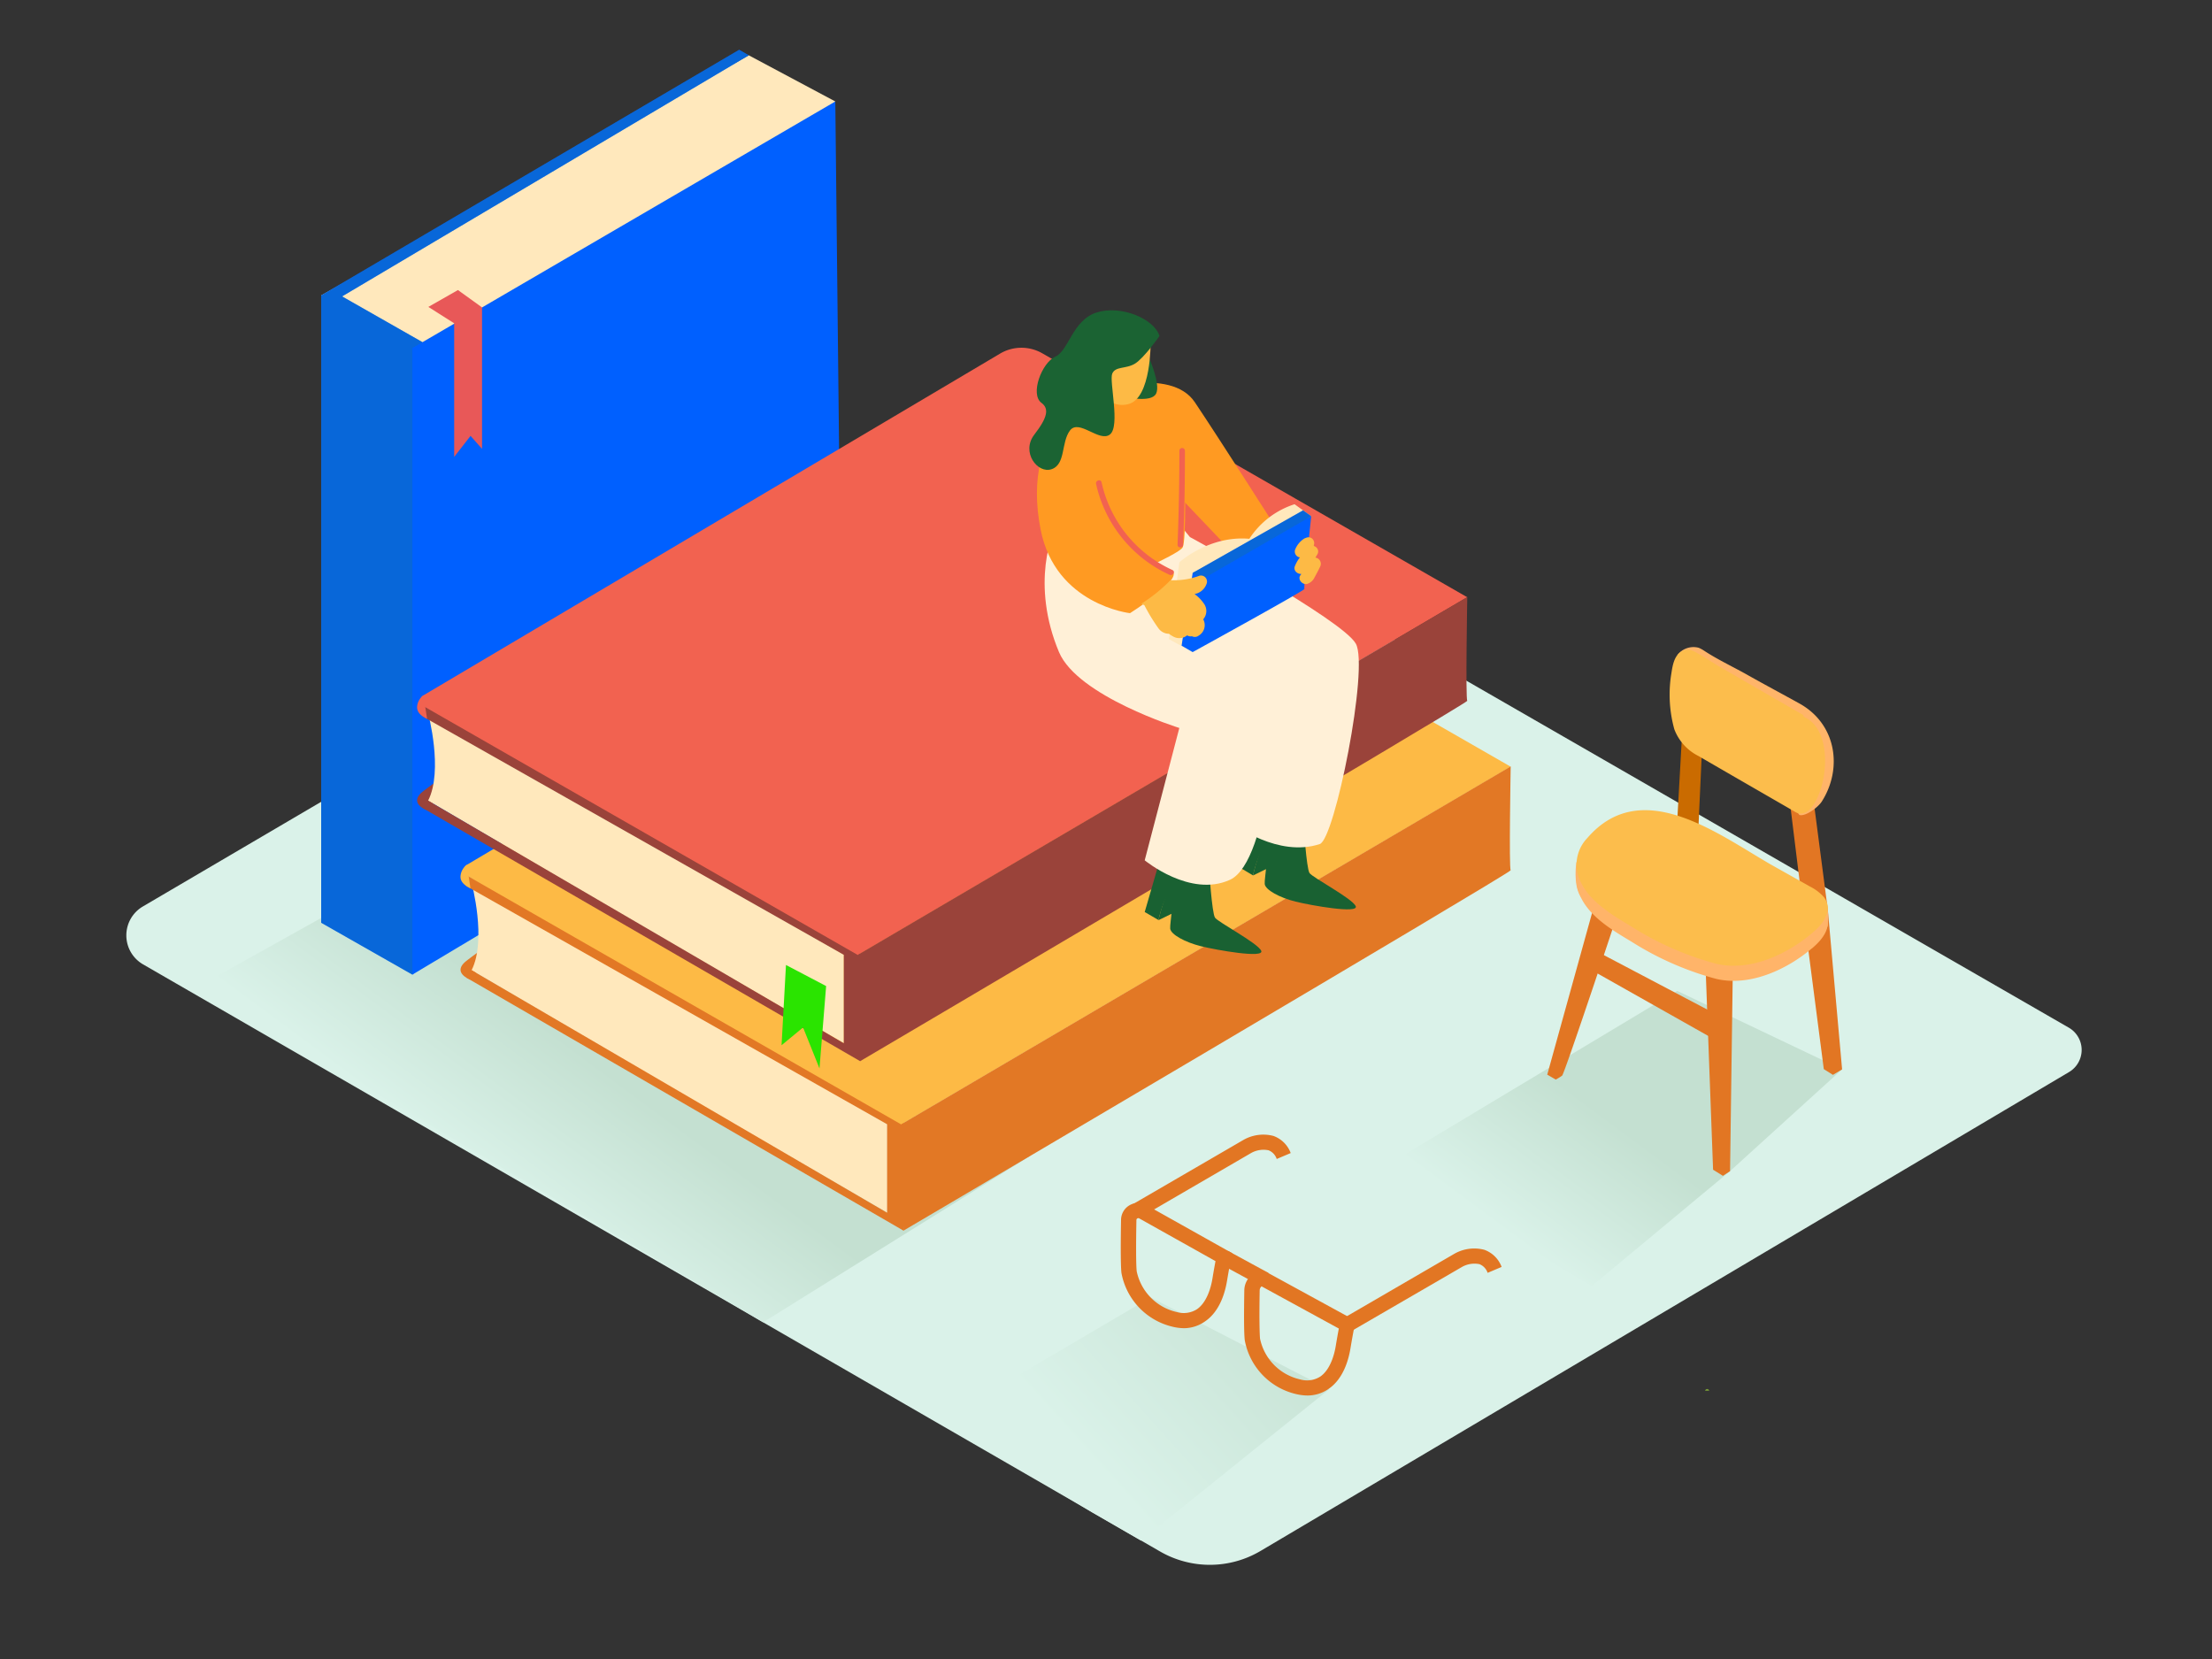 <svg id="Layer_1" data-name="Layer 1" xmlns="http://www.w3.org/2000/svg" xmlns:xlink="http://www.w3.org/1999/xlink" viewBox="0 0 400 300"><rect x="0" y="0" width="400" height="300" fill="#333333" stroke="none"/><defs><linearGradient id="linear-gradient" x1="195.71" y1="262.72" x2="234.85" y2="227.39" gradientUnits="userSpaceOnUse"><stop offset="0" stop-color="#daf2e9"/><stop offset="1" stop-color="#c4e0d1"/></linearGradient><linearGradient id="linear-gradient-2" x1="274.97" y1="224.92" x2="291.52" y2="202.58" xlink:href="#linear-gradient"/><linearGradient id="linear-gradient-3" x1="93.44" y1="217.36" x2="110.5" y2="194.33" xlink:href="#linear-gradient"/></defs><title>-</title><path d="M25.89,174.4,209.8,280.57a18,18,0,0,0,18.13-.1l146.22-86.61a4.65,4.65,0,0,0,0-8C341.64,167.13,204.68,88.2,182.4,75.57a6.06,6.06,0,0,0-6.06,0L25.85,163.91A6.06,6.06,0,0,0,25.89,174.4Z" fill="#daf2e9"/><path d="M208.07,234.61l-37.39,22s5.36,4.14,26.78,16.86l8.87,5.12,34-27.35" fill="url(#linear-gradient)"/><path d="M303.28,179.18,250.64,210.8s15.78,9,37.2,21.76l25-20.78,20.26-18.4" fill="url(#linear-gradient-2)"/><path d="M82.31,152.47,35.6,178.54s81,47.85,102.39,60.58l48.15-30" fill="url(#linear-gradient-3)"/><polyline points="135.4 10 151.05 18.35 108.31 58.6 70.62 70.44 58.08 53.42" fill="#ffe8bc"/><polyline points="76.39 61.87 61.86 53.6 135.4 10 133.67 9 58.08 53.42 58.08 166.86 74.57 176.24 80.86 169.68" fill="#0060ff"/><polyline points="76.39 61.87 61.86 53.6 135.4 10 133.67 9 58.08 53.42 58.08 166.86 74.57 176.24 80.86 169.68" fill="#1371a5" opacity="0.42"/><polygon points="151.05 18.35 74.57 62.94 74.57 176.24 152.26 129.81 151.05 18.35" fill="#0060ff"/><polygon points="77.46 55.5 82.13 58.46 82.13 82.62 85.09 78.82 87.17 81.17 87.17 55.59 82.81 52.45 77.46 55.5" fill="#e85858"/><path d="M85.28,177.17c-.37,0-3.67-1.32-.89-3.45a57.19,57.19,0,0,1,5.78-3.95" fill="#e27825"/><path d="M85.28,159.66s2.78,10.29,0,15.78l37.79,22.22,37.38,21.63v-16" fill="#ffe8bc"/><path d="M84,158.06q.13,1.07.27,2.14l76.15,43.1v16L84.35,174.9c0,.63,0,1.26,0,1.9l79.05,45.75V200.75Z" fill="#e27825"/><path d="M84.44,158.34l78.54,45,110.2-64.7L196.33,94.53a7.58,7.58,0,0,0-7.63.05L84.43,156.38A1.14,1.14,0,0,0,84.44,158.34Z" fill="#fdba45"/><path d="M163.38,222.54s110.13-64.86,109.8-65.17,0-18.77,0-18.77L163,203.3Z" fill="#e27825"/><path d="M84.43,156.38a2.8,2.8,0,0,0-1.15,2c-.13,1.34,1.3,2,1.8,2.27" fill="#fdba45"/><path d="M309.07,251.49a.37.37,0,0,0-.73,0" fill="#7a9f36"/><polyline points="289.03 172.19 309.45 182.94 310.06 187.98 288.45 175.79" fill="#e27623"/><path d="M288.2,164l-8.41,30.33,1.54.89a9.59,9.59,0,0,0,1.15-.71c.45-.35,10.91-31.88,10.91-31.88" fill="#e27623"/><polyline points="307.6 158.04 313.34 175.95 312.85 211.78 311.56 212.63 309.78 211.52 308.46 175.93 303.28 158.04" fill="#e27623"/><path d="M285.06,155.89s-.64,4,.73,6.17,5-3.28,5-3.28" fill="#ffb469"/><polyline points="304.09 134.24 303.28 148.75 307.08 150.72 307.79 135.17" fill="#ca6b00"/><polyline points="327.97 144.92 330.53 164.53 333.11 193.38 331.45 194.37 329.8 193.33 326.12 164.98 323.65 144.92" fill="#e27623"/><path d="M325.39,147.37c1.07.33,3.37-1.36,4.06-2.45,3.77-5.93,2.68-14-4.1-17.73-3-1.66-6.11-3.32-9.1-5-2.66-1.52-5.47-2.81-8-4.46a5.9,5.9,0,0,0-1.07-.59,3.66,3.66,0,0,0-3.86,1.32" fill="#ffb469"/><path d="M325.67,147.11c1.82-.06,2.86-2.47,3.39-3.89,1.47-3.89,1.76-11.29-2.67-13.51a.53.53,0,0,1-.31-.42l-8.51-4.91-6.58-3.8c-1.15-.66-2.24-1.42-3.39-2.09s-2.28-1.44-3.55-.68-1.58,2.41-1.8,3.88a23.51,23.51,0,0,0,.52,10.18,8.92,8.92,0,0,0,4.37,4.84l6.11,3.54,11.33,6.54a2.42,2.42,0,0,0,.59.27A1.69,1.69,0,0,0,325.67,147.11Z" fill="#fcbd4c"/><path d="M326.91,162.82l.35.2a8.51,8.51,0,0,1,2.54,1.91c1.72,2.16.06,4.62-1.65,6.13-4.61,4.1-11.6,7.45-17.85,5.94A55.4,55.4,0,0,1,295,170.27c-3.91-2.35-8.8-5.19-9.82-10a7,7,0,0,1,1.86-6c9.81-11.37,23.62-.7,33.32,4.87Z" fill="#ffb469"/><path d="M330.31,163.26a13,13,0,0,1,.2,4.16,11.72,11.72,0,0,1-2.81,4c-1.14.92-.46-5.5-.46-5.5" fill="#ffb469"/><path d="M326.91,160.09l.35.2a8.51,8.51,0,0,1,2.54,1.91c1.72,2.16.06,4.62-1.65,6.13-4.61,4.1-11.6,7.45-17.85,5.94A55.4,55.4,0,0,1,295,167.54c-3.91-2.35-8.8-5.19-9.82-10a7,7,0,0,1,1.86-6c9.81-11.37,23.62-.7,33.32,4.87Z" fill="#fcbd4c"/><path d="M77.42,146.53c-.37,0-3.67-1.32-.89-3.45a57.19,57.19,0,0,1,5.78-3.95" fill="#9a433a"/><path d="M77.42,129s2.78,10.29,0,15.78L115.21,167l37.38,21.63v-16" fill="#ffe8bc"/><path d="M76.17,127.42q.13,1.07.27,2.14l76.15,43.1v16L76.5,144.25c0,.63,0,1.26,0,1.9l79.05,45.75V170.11Z" fill="#9a433a"/><path d="M76.59,127.7l78.54,45L265.33,108,188.48,63.89a7.58,7.58,0,0,0-7.63.05L76.58,125.73A1.14,1.14,0,0,0,76.59,127.7Z" fill="#f26250"/><path d="M155.53,191.9S265.66,127,265.33,126.73s0-18.77,0-18.77l-110.2,64.7Z" fill="#9a433a"/><path d="M76.58,125.73a2.8,2.8,0,0,0-1.15,2c-.13,1.34,1.3,2,1.8,2.27" fill="#f26250"/><polygon points="142.13 174.5 141.33 189.01 145.22 185.8 148.19 193.21 149.39 178.31 142.13 174.5" fill="#2ae400"/><path d="M214.19,240.18a9.1,9.1,0,0,1-2-.23,12.27,12.27,0,0,1-9.4-9.78c-.17-1.58-.13-6.09-.07-9.6a3.09,3.09,0,0,1,4.5-2.7l0,0,15.64,8.77-.25,1s-.21.9-.73,4c-.33,2-1.27,5.5-4,7.33A6.63,6.63,0,0,1,214.19,240.18Zm-8.34-19.9a.34.34,0,0,0-.18.05.33.33,0,0,0-.17.29c-.09,4.84-.07,8.13.05,9.25a9.53,9.53,0,0,0,7.26,7.39,4.46,4.46,0,0,0,3.62-.5c1.92-1.3,2.61-4.28,2.81-5.51.25-1.53.44-2.55.56-3.2L206,220.32A.34.34,0,0,0,205.85,220.28Z" fill="#e27623"/><path d="M236.49,252.35a9.1,9.1,0,0,1-2-.23,12.27,12.27,0,0,1-9.4-9.78c-.14-1.29-.16-4.25-.08-9a3.69,3.69,0,0,1,1.7-3.06,2.62,2.62,0,0,1,2.59-.1l0,0,15.88,8.68-.25,1s-.21.9-.73,4c-.33,2-1.27,5.5-4,7.33A6.63,6.63,0,0,1,236.49,252.35Zm-8.36-19.74a1,1,0,0,0-.34.74c-.1,5.75,0,7.91.06,8.7a9.53,9.53,0,0,0,7.26,7.39,4.46,4.46,0,0,0,3.62-.5c1.92-1.3,2.61-4.28,2.81-5.51.25-1.52.44-2.53.56-3.19Z" fill="#e27623"/><path d="M244.35,240.72,243,238.34l20-11.62a7.25,7.25,0,0,1,5.41-.72,5.22,5.22,0,0,1,3.13,3.1l-2.53,1.07a2.55,2.55,0,0,0-1.48-1.57,4.57,4.57,0,0,0-3.15.5Z" fill="#e27623"/><path d="M206.24,220.13l-1.38-2.38,20-11.62a7.25,7.25,0,0,1,5.41-.72,5.22,5.22,0,0,1,3.13,3.1l-2.53,1.07a2.56,2.56,0,0,0-1.47-1.57,4.56,4.56,0,0,0-3.17.5Z" fill="#e27623"/><rect x="223.66" y="225.18" width="2.75" height="8.36" transform="translate(-83.98 317.44) rotate(-61.45)" fill="#e27623"/><path d="M209.48,166.4l3.76-1.83s.3-3.3-1-4S209.48,166.4,209.48,166.4Z" fill="#196132"/><path d="M218.63,157s.52,8.11,1.08,8.94,7.77,4.61,8.36,6-8-.12-10.88-.83-5.48-2.13-5.58-3.19,1-6.51,0-6.39-2.13,4.83-2.13,4.83L207,164.92l5.52-19" fill="#196132"/><path d="M226.57,158.32l3.76-1.83s.3-3.3-1-4S226.57,158.32,226.57,158.32Z" fill="#196132"/><path d="M235.72,148.93s.52,8.11,1.08,8.94,7.77,4.61,8.36,6-8-.12-10.88-.83-5.48-2.13-5.58-3.19,1-6.51,0-6.39-2.13,4.83-2.13,4.83l-2.49-1.48,5.52-19" fill="#196132"/><path d="M207.76,88.09c-1.32,1.27-4.41,18.93-2.35,27.41s22.66,12,22.66,12l-4.84,21.61s7.89,6,15.43,3.52c2.72-.88,8.92-31.91,6.52-36.23s-30-19.28-30-19.28" fill="#fff0d7"/><path d="M191.5,94.53c-1.32,1.27-5.12,11.2,0,23.39,3.38,8,21.76,13.72,21.76,13.72L207,155.57s8.23,6.82,15.43,3.52,9.22-32.7,6.82-37-26.31-19.54-26.31-19.54" fill="#fff0d7"/><path d="M198,70.78s-13.63,5.66-9.82,25c2.68,13.6,16.16,15.1,16.16,15.1s8.83-5.56,7.84-7.42l-12-6.25,13.59-6.87,9.81,10.29,7-5.46s-10.12-15.88-14.52-22.44S198,70.78,198,70.78Z" fill="#ff9a22"/><line x1="237.11" y1="93.35" x2="235.88" y2="92.15" fill="#fff7f0"/><path d="M215.67,103.61l-2.4-1.93s5.35-4.89,12.65-4.25a15.33,15.33,0,0,1,8.18-6.25l3,2.17" fill="#ffe8bc"/><polyline points="213.27 101.68 211.37 115.57 215.66 117.92 219.04 105.23" fill="#ffe8bc"/><path d="M215.67,103.61l-2,13.15,2,1.16s20.41-11.22,20.21-11.42,1.23-13.14,1.23-13.14" fill="#0060ff"/><polygon points="235.63 92.29 215.66 103.61 217.54 104.67 237.11 93.35 235.63 92.29" fill="#0060ff"/><polygon points="235.63 92.29 215.66 103.61 217.54 104.67 237.11 93.35 235.63 92.29" fill="#1371a5" opacity="0.42"/><path d="M218.23,105.44a1.09,1.09,0,0,0-1.33-1.33,13.3,13.3,0,0,1-4.86.82,1,1,0,0,0-.51.12l0,0a29.57,29.57,0,0,1-5.15,4.13l.56.26a32.52,32.52,0,0,0,2.54,4.17,2.36,2.36,0,0,0,1.91,1,6,6,0,0,0,.78.5,2.24,2.24,0,0,0,2.5-.22,1.19,1.19,0,0,0,.87.16,1.14,1.14,0,0,0,1.23-.12,2.19,2.19,0,0,0,.81-2.94,2.28,2.28,0,0,0,.08-2.9,6.9,6.9,0,0,0-1.65-1.67A2.82,2.82,0,0,0,218.23,105.44Z" fill="#fdba45"/><path d="M237.86,100.83c.12-.18.23-.37.34-.55a1,1,0,0,0-.49-1.49l-.15-.14a1.09,1.09,0,0,0-.44-1.37,1.11,1.11,0,0,0-1,0,1,1,0,0,0-.27.11,4.15,4.15,0,0,0-1.67,2.06,1.08,1.08,0,0,0,.5,1.22,1.15,1.15,0,0,0,.38.12h0a6.67,6.67,0,0,0-.92,1.63c-.28.76.5,1.43,1.19,1.36l-.16.22c-.6.78.39,1.83,1.22,1.59a2.25,2.25,0,0,0,1.34-1.21c.35-.64.69-1.28,1-1.93A1.13,1.13,0,0,0,237.86,100.83Z" fill="#fdba45"/><path d="M214.25,85.4s.33,12.26-.4,13.6-13.68,6.84-13.68,6.84l-8-10.1Z" fill="#ff9a22"/><path d="M207.66,64.42s2.28,5,1.4,6.76-5.68.56-5.68.56" fill="#1b6333"/><path d="M208.07,61.88s.14,10.1-4,11.19-6.34-4-6.34-4-.84-6.82.5-8.25S205.88,59,208.07,61.88Z" fill="#fdba45"/><path d="M209.67,60.76s-2.79,4-4.44,5-3.52.43-4.1,1.8,1.49,9.49-.41,11-5.6-2.87-7.23-.72-.75,6.11-3.31,7-5.58-3.09-3.14-6.25,2.68-4.71,1.28-5.75c-2.09-1.55.07-7.26,2.51-8.34s3.1-6.62,7.49-8S208.72,57.63,209.67,60.76Z" fill="#1b6333"/><path d="M213.27,81.51q0,8.48-.33,17c0,.64,1,.64,1,0q.35-8.48.33-17A.5.5,0,0,0,213.27,81.51Z" fill="#f26250"/><path d="M212,103.07A22.76,22.76,0,0,1,199.2,87.21c-.14-.63-1.1-.36-1,.27a23.69,23.69,0,0,0,13.29,16.46C212.11,104.2,212.62,103.34,212,103.07Z" fill="#f26250"/></svg>